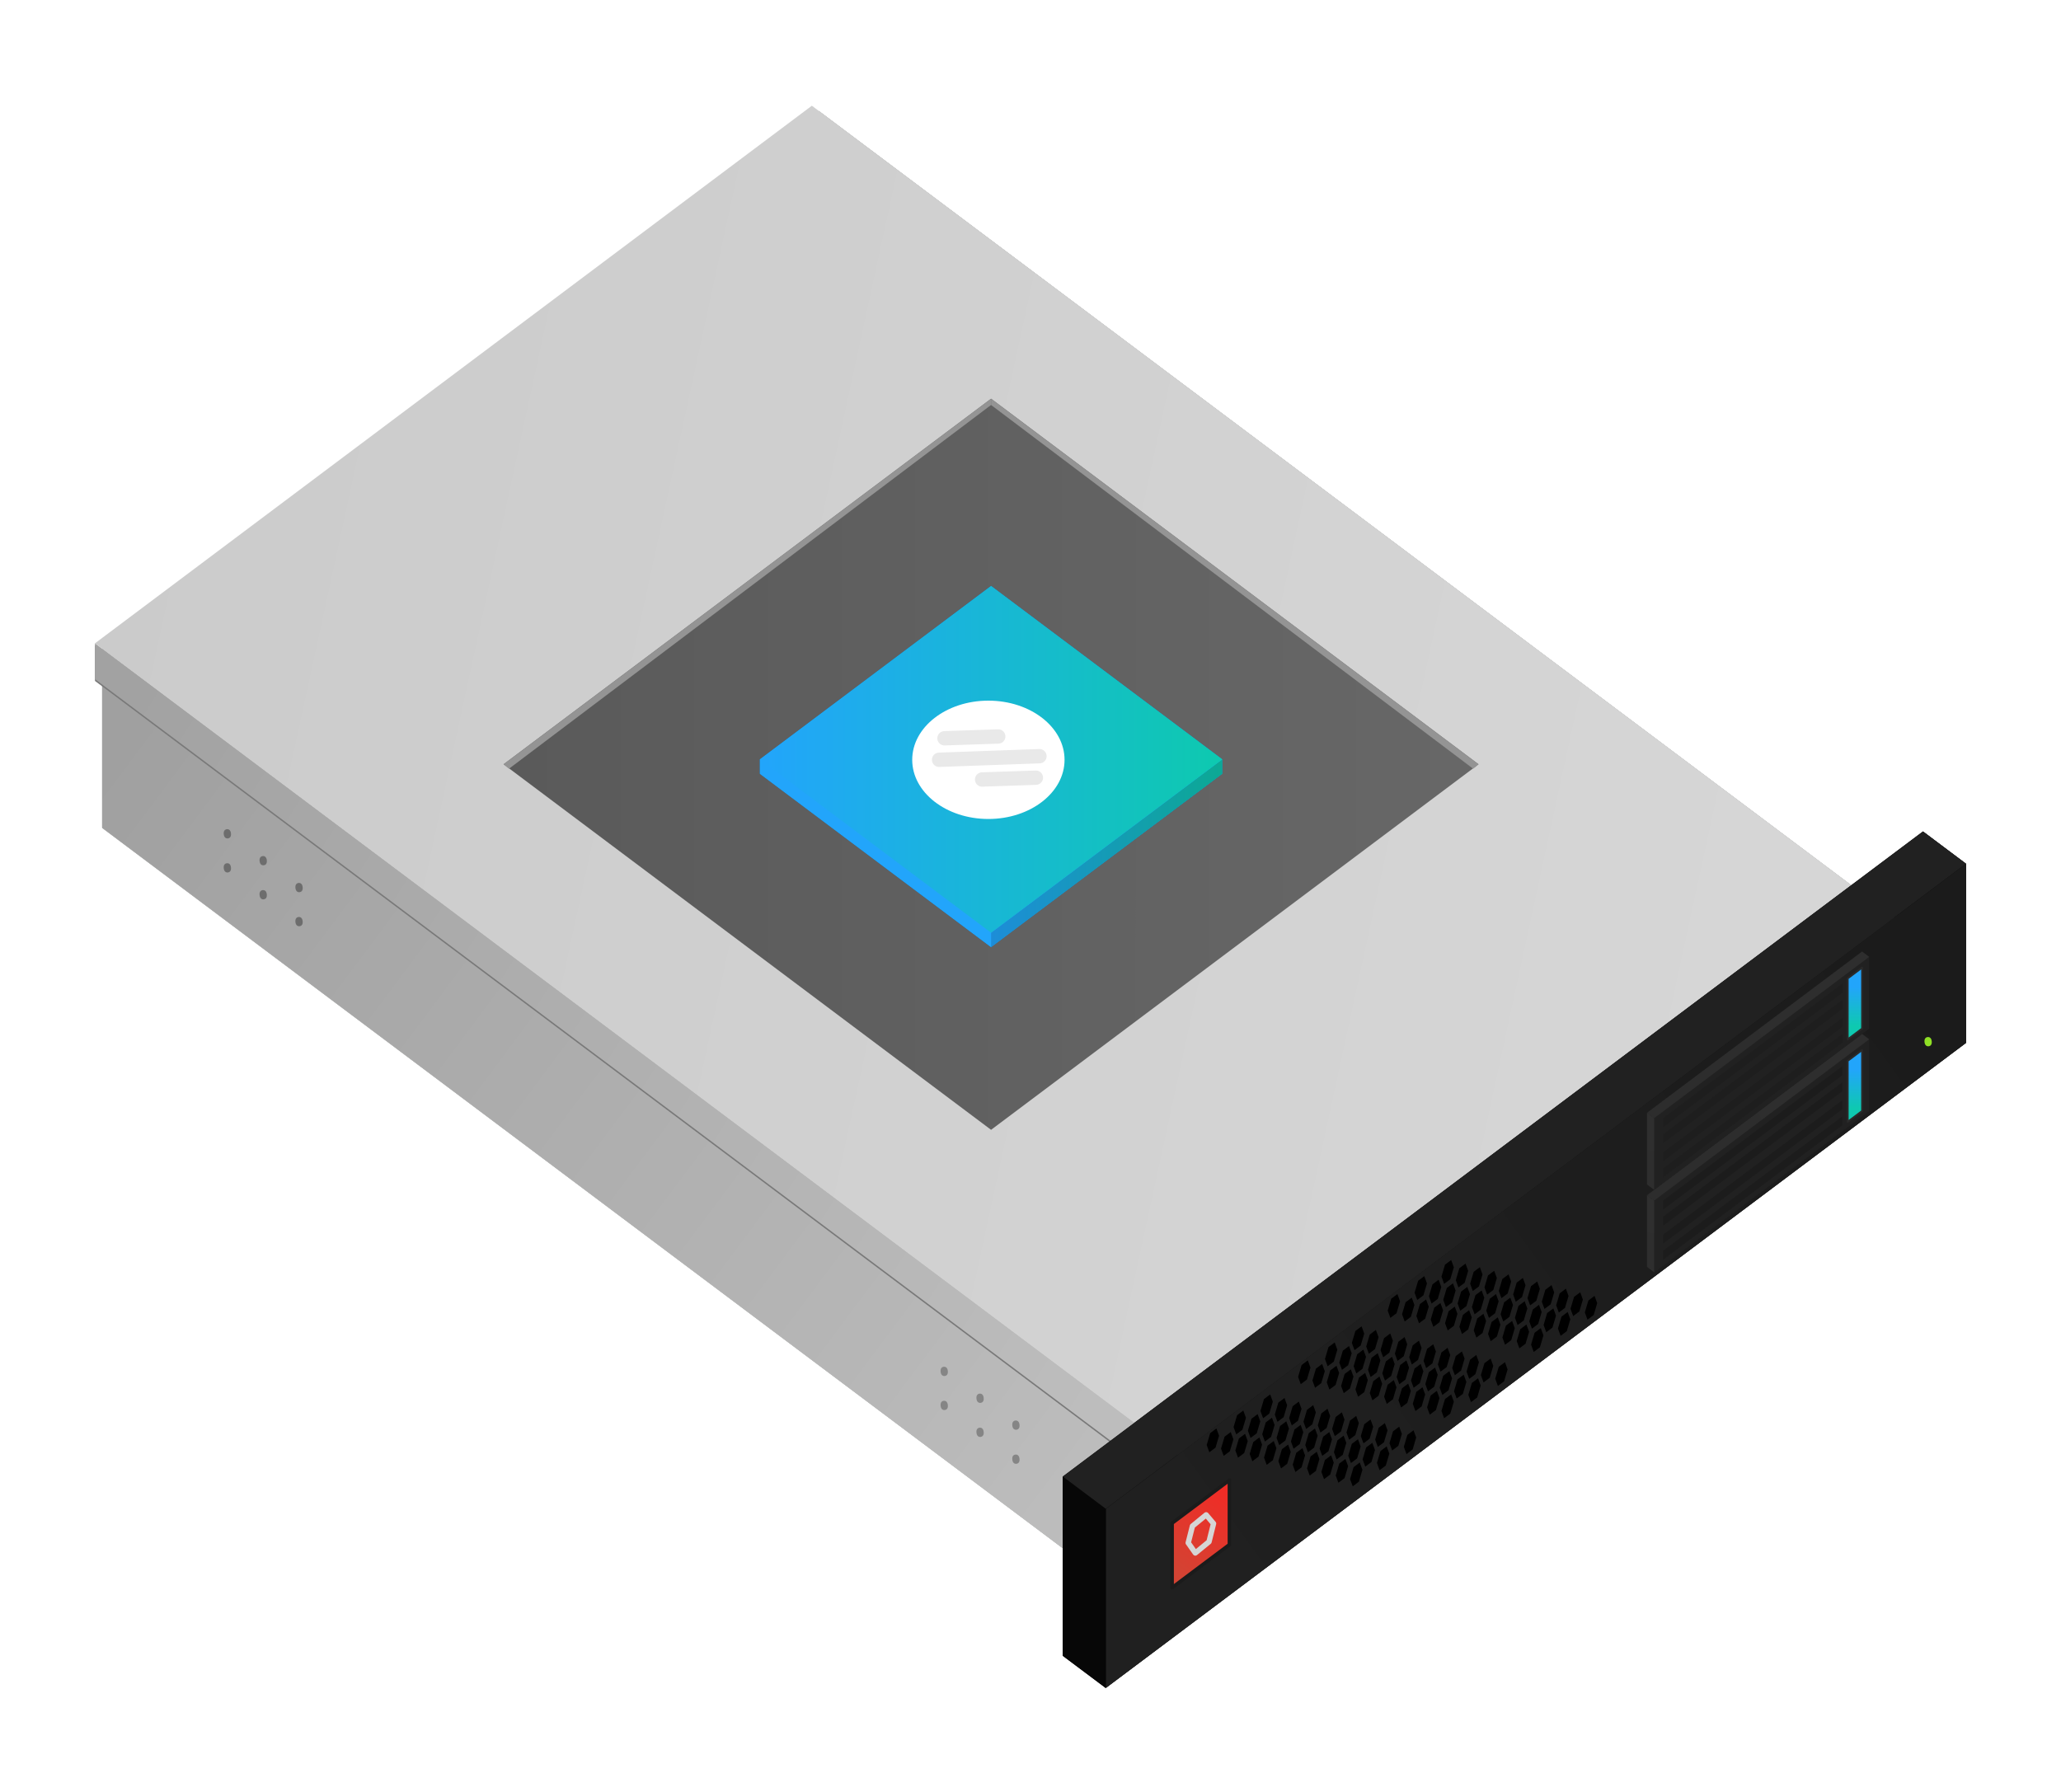 <?xml version="1.0" encoding="UTF-8"?>
<svg width="1150px" height="1000px" viewBox="0 0 1150 1000" xmlns="http://www.w3.org/2000/svg" xmlns:xlink="http://www.w3.org/1999/xlink" version="1.1">
 <filter id="blurEdge">
  <feGaussianBlur in="SourceGraphic" stdDeviation="10" />
 </filter>
 <!-- Generated by Pixelmator Pro 1.3.4 -->
 <path id="path" d="M617 942 L593 924 593 864 57 462 57 362.002 457 62.002 1033.002 494.004 1073 464.004 1097 482.004 1097 582 1057 612 657 912 617 942 Z" fill="#000000" fill-opacity="0.499" stroke="none" filter="url(#blurEdge)"/>
 <g id="server-copy">
  <path id="path-1" d="M457 62.003 L1057 512.003 1057 612 657 912 57 462.001 57 362.003 Z" fill="#d0d1d0" fill-opacity="1" stroke="none"/>
  <defs>
   <linearGradient id="linear-gradient" gradientUnits="userSpaceOnUse" x1="67.453" y1="411.977" x2="627.258" y2="830.102">
    <stop offset="0" stop-color="#a0a0a0" stop-opacity="1"/>
    <stop offset="1" stop-color="#bdbdbd" stop-opacity="1"/>
   </linearGradient>
  </defs>
  <path id="path-2" d="M57 362.002 L657 812.002 657 912.001 57 462.002 Z" fill-opacity="1" fill="url(#linear-gradient)" stroke="none"/>
  <g id="mounting-holes-1">
   <path id="path-3" d="M564.844 795.521 C565.035 797.335 566.018 797.998 567.132 797.881 568.246 797.764 569.069 796.911 568.879 795.098 568.688 793.285 567.705 792.621 566.591 792.738 565.477 792.855 564.654 793.709 564.844 795.521 Z" fill="#858585" fill-opacity="1" stroke="none"/>
   <path id="path-4" d="M564.844 814.521 C565.035 816.335 566.018 816.998 567.132 816.881 568.246 816.764 569.069 815.911 568.879 814.098 568.688 812.285 567.705 811.621 566.591 811.738 565.477 811.855 564.654 812.709 564.844 814.521 Z" fill="#858585" fill-opacity="1" stroke="none"/>
   <path id="path-5" d="M544.844 780.521 C545.035 782.335 546.018 782.998 547.132 782.881 548.246 782.764 549.069 781.911 548.879 780.098 548.688 778.285 547.705 777.621 546.591 777.738 545.477 777.855 544.654 778.709 544.844 780.521 Z" fill="#858585" fill-opacity="1" stroke="none"/>
   <path id="path-6" d="M544.844 799.521 C545.035 801.335 546.018 801.998 547.132 801.881 548.246 801.764 549.069 800.911 548.879 799.098 548.688 797.285 547.705 796.621 546.591 796.738 545.477 796.855 544.654 797.709 544.844 799.521 Z" fill="#858585" fill-opacity="1" stroke="none"/>
   <path id="path-7" d="M524.844 765.521 C525.035 767.335 526.018 767.998 527.132 767.881 528.246 767.764 529.069 766.911 528.879 765.098 528.688 763.285 527.705 762.621 526.591 762.738 525.477 762.855 524.654 763.709 524.844 765.521 Z" fill="#858585" fill-opacity="1" stroke="none"/>
   <path id="path-8" d="M524.844 784.521 C525.035 786.335 526.018 786.998 527.132 786.881 528.246 786.764 529.069 785.911 528.879 784.098 528.688 782.285 527.705 781.621 526.591 781.738 525.477 781.855 524.654 782.709 524.844 784.521 Z" fill="#858585" fill-opacity="1" stroke="none"/>
  </g>
  <g id="mounting-holes-2">
   <path id="path-9" d="M164.844 495.521 C165.035 497.335 166.018 497.998 167.132 497.881 168.246 497.764 169.069 496.911 168.879 495.098 168.688 493.285 167.705 492.621 166.591 492.738 165.477 492.855 164.654 493.709 164.844 495.521 Z" fill="#6d6d6d" fill-opacity="1" stroke="none"/>
   <path id="path-10" d="M164.844 514.521 C165.035 516.335 166.018 516.998 167.132 516.881 168.246 516.764 169.069 515.911 168.879 514.098 168.688 512.285 167.705 511.621 166.591 511.738 165.477 511.855 164.654 512.709 164.844 514.521 Z" fill="#6d6d6d" fill-opacity="1" stroke="none"/>
   <path id="path-11" d="M144.844 480.521 C145.035 482.335 146.018 482.998 147.132 482.881 148.246 482.764 149.069 481.911 148.879 480.098 148.688 478.285 147.705 477.621 146.591 477.738 145.477 477.855 144.654 478.709 144.844 480.521 Z" fill="#6d6d6d" fill-opacity="1" stroke="none"/>
   <path id="path-12" d="M144.844 499.521 C145.035 501.335 146.018 501.998 147.132 501.881 148.246 501.764 149.069 500.911 148.879 499.098 148.688 497.285 147.705 496.621 146.591 496.738 145.477 496.855 144.654 497.709 144.844 499.521 Z" fill="#6d6d6d" fill-opacity="1" stroke="none"/>
   <path id="path-13" d="M124.844 465.521 C125.035 467.335 126.018 467.998 127.132 467.881 128.246 467.764 129.069 466.911 128.879 465.098 128.688 463.285 127.705 462.621 126.591 462.738 125.477 462.855 124.654 463.709 124.844 465.521 Z" fill="#6d6d6d" fill-opacity="1" stroke="none"/>
   <path id="path-14" d="M124.844 484.521 C125.035 486.335 126.018 486.998 127.132 486.881 128.246 486.764 129.069 485.911 128.879 484.098 128.688 482.285 127.705 481.621 126.591 481.738 125.477 481.855 124.654 482.709 124.844 484.521 Z" fill="#6d6d6d" fill-opacity="1" stroke="none"/>
  </g>
  <g id="top-panel">
   <path id="path-15" d="M53 360.002 L657 813.002 657 833.001 53 380.002 Z" fill="#797979" fill-opacity="1" stroke="none"/>
   <defs>
    <linearGradient id="linear-gradient-1" gradientUnits="userSpaceOnUse" x1="63.523" y1="401.981" x2="627.06" y2="761.568">
     <stop offset="0" stop-color="#a2a2a2" stop-opacity="1"/>
     <stop offset="1" stop-color="#bdbdbd" stop-opacity="1"/>
    </linearGradient>
   </defs>
   <path id="path-16" d="M53 359.002 L657 812.002 657 832.001 53 379.002 Z" fill-opacity="1" fill="url(#linear-gradient-1)" stroke="none"/>
   <defs>
    <linearGradient id="linear-gradient-2" gradientUnits="userSpaceOnUse" x1="51.102" y1="325.295" x2="1069.079" y2="546.003">
     <stop offset="0" stop-color="#cbcbcb" stop-opacity="1"/>
     <stop offset="1" stop-color="#d7d7d7" stop-opacity="1"/>
    </linearGradient>
   </defs>
   <path id="path-17" d="M453 59.001 L1057 512.001 657 812 53 359.001 Z" fill-opacity="1" fill="url(#linear-gradient-2)" stroke="none"/>
  </g>
  <g id="front-panel">
   <path id="path-18" d="M1073 464.003 L1097 482.003 1097 582 617 942 593 924.001 593 824.003 Z" fill="#000000" fill-opacity="1" stroke="none"/>
   <defs>
    <linearGradient id="linear-gradient-3" gradientUnits="userSpaceOnUse" x1="634.57" y1="870.273" x2="1086.363" y2="543.289">
     <stop offset="0" stop-color="#202020" stop-opacity="1"/>
     <stop offset="1" stop-color="#1b1b1b" stop-opacity="1"/>
    </linearGradient>
   </defs>
   <path id="path-19" d="M1097 482.002 L1097 582.002 617 942.001 617 842.002 Z" fill-opacity="1" fill="url(#linear-gradient-3)" stroke="none"/>
   <g id="drive-bay-2">
    <defs>
     <linearGradient id="linear-gradient-4" gradientUnits="userSpaceOnUse" x1="927.393" y1="689.73" x2="1040.341" y2="597.323">
      <stop offset="0" stop-color="#212121" stop-opacity="1"/>
      <stop offset="1" stop-color="#212121" stop-opacity="1"/>
     </linearGradient>
    </defs>
    <path id="path-20" d="M1043 580.003 L1043 620.003 923 710.001 923 670.003 Z" fill-opacity="1" fill="url(#linear-gradient-4)" stroke="none"/>
    <g id="ventilation">
     <path id="path-21" d="M1028 595.005 L1028 600.005 928 675.001 928 670.005 Z" fill="#1c1c1c" fill-opacity="1" stroke="none"/>
     <path id="path-22" d="M1028 604 L1028 609 928 683.997 928 679 Z" fill="#1c1c1c" fill-opacity="1" stroke="none"/>
     <path id="path-23" d="M1028 614 L1028 619 928 693.997 928 689 Z" fill="#1c1c1c" fill-opacity="1" stroke="none"/>
     <path id="path-24" d="M1028 623.005 L1028 628.005 928 703.001 928 698.005 Z" fill="#1c1c1c" fill-opacity="1" stroke="none"/>
    </g>
    <defs>
     <linearGradient id="linear-gradient-5" gradientUnits="userSpaceOnUse" x1="1035.588" y1="596.802" x2="1035.603" y2="618.64">
      <stop offset="0" stop-color="#22a5fb" stop-opacity="1"/>
      <stop offset="1" stop-color="#0ec9b0" stop-opacity="1"/>
     </linearGradient>
    </defs>
    <path id="path-25" d="M1039 586.004 L1039 620.004 1031 626.001 1031 592.004 Z" fill-opacity="1" fill="url(#linear-gradient-5)" stroke="#2a2a2a" stroke-width="1" stroke-opacity="1" stroke-linejoin="round" stroke-linecap="round"/>
    <defs>
     <linearGradient id="linear-gradient-6" gradientUnits="userSpaceOnUse" x1="923.539" y1="655.502" x2="1040.252" y2="589.394">
      <stop offset="0" stop-color="#2d2d2d" stop-opacity="1"/>
      <stop offset="1" stop-color="#2e2e2e" stop-opacity="1"/>
     </linearGradient>
    </defs>
    <path id="path-26" d="M1043 580.004 L1039 577.004 919 667.001 923 670.003 Z" fill-opacity="1" fill="url(#linear-gradient-6)" stroke="none"/>
    <defs>
     <linearGradient id="linear-gradient-7" gradientUnits="userSpaceOnUse" x1="919.146" y1="703.296" x2="922.911" y2="672.732">
      <stop offset="0" stop-color="#2e2e2e" stop-opacity="1"/>
      <stop offset="1" stop-color="#2f2f2f" stop-opacity="1"/>
     </linearGradient>
    </defs>
    <path id="path-27" d="M919 667.004 L919 707.004 923 710.001 923 670.004 Z" fill-opacity="1" fill="url(#linear-gradient-7)" stroke="none"/>
   </g>
   <g id="drive-bay-1">
    <defs>
     <linearGradient id="linear-gradient-8" gradientUnits="userSpaceOnUse" x1="927.393" y1="643.73" x2="1040.341" y2="551.323">
      <stop offset="0" stop-color="#212121" stop-opacity="1"/>
      <stop offset="1" stop-color="#212121" stop-opacity="1"/>
     </linearGradient>
    </defs>
    <path id="path-28" d="M1043 534.003 L1043 574.003 923 664.001 923 624.003 Z" fill-opacity="1" fill="url(#linear-gradient-8)" stroke="none"/>
    <g id="ventilation-1">
     <path id="path-29" d="M1028 549.005 L1028 554.005 928 629.001 928 624.005 Z" fill="#1e1e1e" fill-opacity="1" stroke="none"/>
     <path id="path-30" d="M1028 558 L1028 563 928 637.997 928 633 Z" fill="#1e1e1e" fill-opacity="1" stroke="none"/>
     <path id="path-31" d="M1028 568 L1028 573 928 647.997 928 643 Z" fill="#1e1e1e" fill-opacity="1" stroke="none"/>
     <path id="path-32" d="M1028 577.005 L1028 582.005 928 657.001 928 652.005 Z" fill="#1e1e1e" fill-opacity="1" stroke="none"/>
    </g>
    <defs>
     <linearGradient id="linear-gradient-9" gradientUnits="userSpaceOnUse" x1="1035.588" y1="550.802" x2="1035.603" y2="572.64">
      <stop offset="0" stop-color="#22a5fb" stop-opacity="1"/>
      <stop offset="1" stop-color="#0ec9b0" stop-opacity="1"/>
     </linearGradient>
    </defs>
    <path id="path-33" d="M1039 540.004 L1039 574.004 1031 580.001 1031 546.004 Z" fill-opacity="1" fill="url(#linear-gradient-9)" stroke="#2a2a2a" stroke-width="1" stroke-opacity="1" stroke-linejoin="round" stroke-linecap="round"/>
    <defs>
     <linearGradient id="linear-gradient-10" gradientUnits="userSpaceOnUse" x1="923.539" y1="609.502" x2="1040.252" y2="543.394">
      <stop offset="0" stop-color="#2d2d2d" stop-opacity="1"/>
      <stop offset="1" stop-color="#2e2e2e" stop-opacity="1"/>
     </linearGradient>
    </defs>
    <path id="path-34" d="M1043 534.004 L1039 531.004 919 621.001 923 624.003 Z" fill-opacity="1" fill="url(#linear-gradient-10)" stroke="none"/>
    <defs>
     <linearGradient id="linear-gradient-11" gradientUnits="userSpaceOnUse" x1="919.146" y1="657.296" x2="922.911" y2="626.732">
      <stop offset="0" stop-color="#2e2e2e" stop-opacity="1"/>
      <stop offset="1" stop-color="#2f2f2f" stop-opacity="1"/>
     </linearGradient>
    </defs>
    <path id="path-35" d="M919 621.004 L919 661.004 923 664.001 923 624.004 Z" fill-opacity="1" fill="url(#linear-gradient-11)" stroke="none"/>
   </g>
   <path id="path-36" d="M593 824.004 L593 924.004 617 942.001 617 842.004 Z" fill="#070707" fill-opacity="1" stroke="none"/>
   <defs>
    <linearGradient id="linear-gradient-12" gradientUnits="userSpaceOnUse" x1="815.926" y1="646.95" x2="846.51" y2="666.335">
     <stop offset="0" stop-color="#212121" stop-opacity="1"/>
     <stop offset="1" stop-color="#212121" stop-opacity="1"/>
    </linearGradient>
   </defs>
   <path id="path-37" d="M1033 494.004 L1057 512.004 657 812.001 633 794.001 Z" fill-opacity="1" fill="url(#linear-gradient-12)" stroke="none"/>
   <defs>
    <linearGradient id="linear-gradient-13" gradientUnits="userSpaceOnUse" x1="810.441" y1="645.807" x2="846.795" y2="668.849">
     <stop offset="0" stop-color="#212121" stop-opacity="1"/>
     <stop offset="1" stop-color="#212121" stop-opacity="1"/>
    </linearGradient>
   </defs>
   <path id="path-38" d="M1073 464.002 L1097 482.002 617 842 593 824.002 Z" fill-opacity="1" fill="url(#linear-gradient-13)" stroke="none"/>
   <g id="ventilation-2">
    <path id="path-39" d="M768.731 755.165 L770.213 759.219 768.245 765.865 764.793 768.458 763.311 764.404 765.28 757.758 Z" fill="#000000" fill-opacity="1" stroke="none"/>
    <path id="path-40" d="M752.731 751.165 L754.213 755.219 752.245 761.865 748.793 764.458 747.311 760.404 749.28 753.758 Z" fill="#000000" fill-opacity="1" stroke="none"/>
    <path id="path-41" d="M744.731 749.165 L746.213 753.219 744.245 759.865 740.793 762.458 739.311 758.404 741.28 751.758 Z" fill="#000000" fill-opacity="1" stroke="none"/>
    <path id="path-42" d="M760.731 753.165 L762.213 757.219 760.245 763.865 756.793 766.458 755.311 762.404 757.28 755.758 Z" fill="#000000" fill-opacity="1" stroke="none"/>
    <path id="path-43" d="M792.731 761.165 L794.213 765.219 792.245 771.865 788.793 774.458 787.311 770.404 789.28 763.758 Z" fill="#000000" fill-opacity="1" stroke="none"/>
    <path id="path-44" d="M776.731 757.165 L778.213 761.219 776.245 767.865 772.793 770.458 771.311 766.404 773.28 759.758 Z" fill="#000000" fill-opacity="1" stroke="none"/>
    <path id="path-45" d="M784.731 759.165 L786.213 763.219 784.245 769.865 780.793 772.458 779.311 768.404 781.28 761.758 Z" fill="#000000" fill-opacity="1" stroke="none"/>
    <path id="path-46" d="M816.731 767.165 L818.213 771.219 816.245 777.865 812.793 780.458 811.311 776.404 813.28 769.758 Z" fill="#000000" fill-opacity="1" stroke="none"/>
    <path id="path-47" d="M800.731 763.165 L802.213 767.219 800.245 773.865 796.793 776.458 795.311 772.404 797.28 765.758 Z" fill="#000000" fill-opacity="1" stroke="none"/>
    <path id="path-48" d="M808.731 765.165 L810.213 769.219 808.245 775.865 804.793 778.458 803.311 774.404 805.28 767.758 Z" fill="#000000" fill-opacity="1" stroke="none"/>
    <path id="path-49" d="M824.731 769.165 L826.213 773.219 824.245 779.865 820.793 782.458 819.311 778.404 821.28 771.758 Z" fill="#000000" fill-opacity="1" stroke="none"/>
    <path id="path-50" d="M809.731 778.165 L811.213 782.219 809.245 788.865 805.793 791.458 804.311 787.404 806.28 780.758 Z" fill="#000000" fill-opacity="1" stroke="none"/>
    <path id="path-51" d="M793.731 774.165 L795.213 778.219 793.245 784.865 789.793 787.458 788.311 783.404 790.28 776.758 Z" fill="#000000" fill-opacity="1" stroke="none"/>
    <path id="path-52" d="M801.731 776.165 L803.213 780.219 801.245 786.865 797.793 789.458 796.311 785.404 798.28 778.758 Z" fill="#000000" fill-opacity="1" stroke="none"/>
    <path id="path-53" d="M823.731 756.165 L825.213 760.219 823.245 766.865 819.793 769.458 818.311 765.404 820.28 758.758 Z" fill="#000000" fill-opacity="1" stroke="none"/>
    <path id="path-54" d="M807.731 752.165 L809.213 756.219 807.245 762.865 803.793 765.458 802.311 761.404 804.28 754.758 Z" fill="#000000" fill-opacity="1" stroke="none"/>
    <path id="path-55" d="M815.731 754.165 L817.213 758.219 815.245 764.865 811.793 767.458 810.311 763.404 812.28 756.758 Z" fill="#000000" fill-opacity="1" stroke="none"/>
    <path id="path-56" d="M831.731 758.165 L833.213 762.219 831.245 768.865 827.793 771.458 826.311 767.404 828.28 760.758 Z" fill="#000000" fill-opacity="1" stroke="none"/>
    <path id="path-57" d="M839.731 760.165 L841.213 764.219 839.245 770.865 835.793 773.458 834.311 769.404 836.28 762.758 Z" fill="#000000" fill-opacity="1" stroke="none"/>
    <path id="path-58" d="M775.731 744.165 L777.213 748.219 775.245 754.865 771.793 757.458 770.311 753.404 772.28 746.758 Z" fill="#000000" fill-opacity="1" stroke="none"/>
    <path id="path-59" d="M759.731 740.165 L761.213 744.219 759.245 750.865 755.793 753.458 754.311 749.404 756.28 742.758 Z" fill="#000000" fill-opacity="1" stroke="none"/>
    <path id="path-60" d="M767.731 742.165 L769.213 746.219 767.245 752.865 763.793 755.458 762.311 751.404 764.28 744.758 Z" fill="#000000" fill-opacity="1" stroke="none"/>
    <path id="path-61" d="M799.731 750.165 L801.213 754.219 799.245 760.865 795.793 763.458 794.311 759.404 796.28 752.758 Z" fill="#000000" fill-opacity="1" stroke="none"/>
    <path id="path-62" d="M783.731 746.165 L785.213 750.219 783.245 756.865 779.793 759.458 778.311 755.404 780.28 748.758 Z" fill="#000000" fill-opacity="1" stroke="none"/>
    <path id="path-63" d="M791.731 748.165 L793.213 752.219 791.245 758.865 787.793 761.458 786.311 757.404 788.28 750.758 Z" fill="#000000" fill-opacity="1" stroke="none"/>
    <path id="path-64" d="M761.731 766.165 L763.213 770.219 761.245 776.865 757.793 779.458 756.311 775.404 758.28 768.758 Z" fill="#000000" fill-opacity="1" stroke="none"/>
    <path id="path-65" d="M745.731 762.165 L747.213 766.219 745.245 772.865 741.793 775.458 740.311 771.404 742.28 764.758 Z" fill="#000000" fill-opacity="1" stroke="none"/>
    <path id="path-66" d="M753.731 764.165 L755.213 768.219 753.245 774.865 749.793 777.458 748.311 773.404 750.28 766.758 Z" fill="#000000" fill-opacity="1" stroke="none"/>
    <path id="path-67" d="M729.731 759.165 L731.213 763.219 729.245 769.865 725.793 772.458 724.311 768.404 726.28 761.758 Z" fill="#000000" fill-opacity="1" stroke="none"/>
    <path id="path-68" d="M737.731 761.165 L739.213 765.219 737.245 771.865 733.793 774.458 732.311 770.404 734.28 763.758 Z" fill="#000000" fill-opacity="1" stroke="none"/>
    <path id="path-69" d="M785.731 772.165 L787.213 776.219 785.245 782.865 781.793 785.458 780.311 781.404 782.28 774.758 Z" fill="#000000" fill-opacity="1" stroke="none"/>
    <path id="path-70" d="M769.731 768.165 L771.213 772.219 769.245 778.865 765.793 781.458 764.311 777.404 766.28 770.758 Z" fill="#000000" fill-opacity="1" stroke="none"/>
    <path id="path-71" d="M777.731 770.165 L779.213 774.219 777.245 780.865 773.793 783.458 772.311 779.404 774.28 772.758 Z" fill="#000000" fill-opacity="1" stroke="none"/>
   </g>
   <g id="ventilation-1">
    <path id="path-72" d="M717.731 793.165 L719.213 797.219 717.245 803.865 713.793 806.458 712.311 802.404 714.28 795.758 Z" fill="#000000" fill-opacity="1" stroke="none"/>
    <path id="path-73" d="M701.731 789.165 L703.213 793.219 701.245 799.865 697.793 802.458 696.311 798.404 698.28 791.758 Z" fill="#000000" fill-opacity="1" stroke="none"/>
    <path id="path-74" d="M693.731 787.165 L695.213 791.219 693.245 797.865 689.793 800.458 688.311 796.404 690.28 789.758 Z" fill="#000000" fill-opacity="1" stroke="none"/>
    <path id="path-75" d="M709.731 791.165 L711.213 795.219 709.245 801.865 705.793 804.458 704.311 800.404 706.28 793.758 Z" fill="#000000" fill-opacity="1" stroke="none"/>
    <path id="path-76" d="M741.731 799.165 L743.213 803.219 741.245 809.865 737.793 812.458 736.311 808.404 738.28 801.758 Z" fill="#000000" fill-opacity="1" stroke="none"/>
    <path id="path-77" d="M725.731 795.165 L727.213 799.219 725.245 805.865 721.793 808.458 720.311 804.404 722.28 797.758 Z" fill="#000000" fill-opacity="1" stroke="none"/>
    <path id="path-78" d="M733.731 797.165 L735.213 801.219 733.245 807.865 729.793 810.458 728.311 806.404 730.28 799.758 Z" fill="#000000" fill-opacity="1" stroke="none"/>
    <path id="path-79" d="M765.731 805.165 L767.213 809.219 765.245 815.865 761.793 818.458 760.311 814.404 762.28 807.758 Z" fill="#000000" fill-opacity="1" stroke="none"/>
    <path id="path-80" d="M749.731 801.165 L751.213 805.219 749.245 811.865 745.793 814.458 744.311 810.404 746.28 803.758 Z" fill="#000000" fill-opacity="1" stroke="none"/>
    <path id="path-81" d="M757.731 803.165 L759.213 807.219 757.245 813.865 753.793 816.458 752.311 812.404 754.28 805.758 Z" fill="#000000" fill-opacity="1" stroke="none"/>
    <path id="path-82" d="M773.731 807.165 L775.213 811.219 773.245 817.865 769.793 820.458 768.311 816.404 770.28 809.758 Z" fill="#000000" fill-opacity="1" stroke="none"/>
    <path id="path-83" d="M758.731 816.165 L760.213 820.219 758.245 826.865 754.793 829.458 753.311 825.404 755.28 818.758 Z" fill="#000000" fill-opacity="1" stroke="none"/>
    <path id="path-84" d="M742.731 812.165 L744.213 816.219 742.245 822.865 738.793 825.458 737.311 821.404 739.28 814.758 Z" fill="#000000" fill-opacity="1" stroke="none"/>
    <path id="path-85" d="M750.731 814.165 L752.213 818.219 750.245 824.865 746.793 827.458 745.311 823.404 747.28 816.758 Z" fill="#000000" fill-opacity="1" stroke="none"/>
    <path id="path-86" d="M772.731 794.165 L774.213 798.219 772.245 804.865 768.793 807.458 767.311 803.404 769.28 796.758 Z" fill="#000000" fill-opacity="1" stroke="none"/>
    <path id="path-87" d="M756.731 790.165 L758.213 794.219 756.245 800.865 752.793 803.458 751.311 799.404 753.28 792.758 Z" fill="#000000" fill-opacity="1" stroke="none"/>
    <path id="path-88" d="M764.731 792.165 L766.213 796.219 764.245 802.865 760.793 805.458 759.311 801.404 761.28 794.758 Z" fill="#000000" fill-opacity="1" stroke="none"/>
    <path id="path-89" d="M780.731 796.165 L782.213 800.219 780.245 806.865 776.793 809.458 775.311 805.404 777.28 798.758 Z" fill="#000000" fill-opacity="1" stroke="none"/>
    <path id="path-90" d="M788.731 798.165 L790.213 802.219 788.245 808.865 784.793 811.458 783.311 807.404 785.28 800.758 Z" fill="#000000" fill-opacity="1" stroke="none"/>
    <path id="path-91" d="M724.731 782.165 L726.213 786.219 724.245 792.865 720.793 795.458 719.311 791.404 721.28 784.758 Z" fill="#000000" fill-opacity="1" stroke="none"/>
    <path id="path-92" d="M708.731 778.165 L710.213 782.219 708.245 788.865 704.793 791.458 703.311 787.404 705.28 780.758 Z" fill="#000000" fill-opacity="1" stroke="none"/>
    <path id="path-93" d="M716.731 780.165 L718.213 784.219 716.245 790.865 712.793 793.458 711.311 789.404 713.28 782.758 Z" fill="#000000" fill-opacity="1" stroke="none"/>
    <path id="path-94" d="M748.731 788.165 L750.213 792.219 748.245 798.865 744.793 801.458 743.311 797.404 745.28 790.758 Z" fill="#000000" fill-opacity="1" stroke="none"/>
    <path id="path-95" d="M732.731 784.165 L734.213 788.219 732.245 794.865 728.793 797.458 727.311 793.404 729.28 786.758 Z" fill="#000000" fill-opacity="1" stroke="none"/>
    <path id="path-96" d="M740.731 786.165 L742.213 790.219 740.245 796.865 736.793 799.458 735.311 795.404 737.28 788.758 Z" fill="#000000" fill-opacity="1" stroke="none"/>
    <path id="path-97" d="M710.731 804.165 L712.213 808.219 710.245 814.865 706.793 817.458 705.311 813.404 707.28 806.758 Z" fill="#000000" fill-opacity="1" stroke="none"/>
    <path id="path-98" d="M694.731 800.165 L696.213 804.219 694.245 810.865 690.793 813.458 689.311 809.404 691.28 802.758 Z" fill="#000000" fill-opacity="1" stroke="none"/>
    <path id="path-99" d="M702.731 802.165 L704.213 806.219 702.245 812.865 698.793 815.458 697.311 811.404 699.28 804.758 Z" fill="#000000" fill-opacity="1" stroke="none"/>
    <path id="path-100" d="M678.731 797.165 L680.213 801.219 678.245 807.865 674.793 810.458 673.311 806.404 675.28 799.758 Z" fill="#000000" fill-opacity="1" stroke="none"/>
    <path id="path-101" d="M686.731 799.165 L688.213 803.219 686.245 809.865 682.793 812.458 681.311 808.404 683.28 801.758 Z" fill="#000000" fill-opacity="1" stroke="none"/>
    <path id="path-102" d="M734.731 810.165 L736.213 814.219 734.245 820.865 730.793 823.458 729.311 819.404 731.28 812.758 Z" fill="#000000" fill-opacity="1" stroke="none"/>
    <path id="path-103" d="M718.731 806.165 L720.213 810.219 718.245 816.865 714.793 819.458 713.311 815.404 715.28 808.758 Z" fill="#000000" fill-opacity="1" stroke="none"/>
    <path id="path-104" d="M726.731 808.165 L728.213 812.219 726.245 818.865 722.793 821.458 721.311 817.404 723.28 810.758 Z" fill="#000000" fill-opacity="1" stroke="none"/>
   </g>
   <g id="ventilation-1-copy">
    <path id="path-105" d="M818.731 718.165 L820.213 722.219 818.245 728.865 814.793 731.458 813.311 727.404 815.28 720.758 Z" fill="#000000" fill-opacity="1" stroke="none"/>
    <path id="path-106" d="M802.731 714.165 L804.213 718.219 802.245 724.865 798.793 727.458 797.311 723.404 799.28 716.758 Z" fill="#000000" fill-opacity="1" stroke="none"/>
    <path id="path-107" d="M794.731 712.165 L796.213 716.219 794.245 722.865 790.793 725.458 789.311 721.404 791.28 714.758 Z" fill="#000000" fill-opacity="1" stroke="none"/>
    <path id="path-108" d="M810.731 716.165 L812.213 720.219 810.245 726.865 806.793 729.458 805.311 725.404 807.28 718.758 Z" fill="#000000" fill-opacity="1" stroke="none"/>
    <path id="path-109" d="M842.731 724.165 L844.213 728.219 842.245 734.865 838.793 737.458 837.311 733.404 839.28 726.758 Z" fill="#000000" fill-opacity="1" stroke="none"/>
    <path id="path-110" d="M826.731 720.165 L828.213 724.219 826.245 730.865 822.793 733.458 821.311 729.404 823.28 722.758 Z" fill="#000000" fill-opacity="1" stroke="none"/>
    <path id="path-111" d="M834.731 722.165 L836.213 726.219 834.245 732.865 830.793 735.458 829.311 731.404 831.28 724.758 Z" fill="#000000" fill-opacity="1" stroke="none"/>
    <path id="path-112" d="M866.731 730.165 L868.213 734.219 866.245 740.865 862.793 743.458 861.311 739.404 863.28 732.758 Z" fill="#000000" fill-opacity="1" stroke="none"/>
    <path id="path-113" d="M850.731 726.165 L852.213 730.219 850.245 736.865 846.793 739.458 845.311 735.404 847.28 728.758 Z" fill="#000000" fill-opacity="1" stroke="none"/>
    <path id="path-114" d="M858.731 728.165 L860.213 732.219 858.245 738.865 854.793 741.458 853.311 737.404 855.28 730.758 Z" fill="#000000" fill-opacity="1" stroke="none"/>
    <path id="path-115" d="M874.731 732.165 L876.213 736.219 874.245 742.865 870.793 745.458 869.311 741.404 871.28 734.758 Z" fill="#000000" fill-opacity="1" stroke="none"/>
    <path id="path-116" d="M859.731 741.165 L861.213 745.219 859.245 751.865 855.793 754.458 854.311 750.404 856.28 743.758 Z" fill="#000000" fill-opacity="1" stroke="none"/>
    <path id="path-117" d="M843.731 737.165 L845.213 741.219 843.245 747.865 839.793 750.458 838.311 746.404 840.28 739.758 Z" fill="#000000" fill-opacity="1" stroke="none"/>
    <path id="path-118" d="M851.731 739.165 L853.213 743.219 851.245 749.865 847.793 752.458 846.311 748.404 848.28 741.758 Z" fill="#000000" fill-opacity="1" stroke="none"/>
    <path id="path-119" d="M873.731 719.165 L875.213 723.219 873.245 729.865 869.793 732.458 868.311 728.404 870.28 721.758 Z" fill="#000000" fill-opacity="1" stroke="none"/>
    <path id="path-120" d="M857.731 715.165 L859.213 719.219 857.245 725.865 853.793 728.458 852.311 724.404 854.28 717.758 Z" fill="#000000" fill-opacity="1" stroke="none"/>
    <path id="path-121" d="M865.731 717.165 L867.213 721.219 865.245 727.865 861.793 730.458 860.311 726.404 862.28 719.758 Z" fill="#000000" fill-opacity="1" stroke="none"/>
    <path id="path-122" d="M881.731 721.165 L883.213 725.219 881.245 731.865 877.793 734.458 876.311 730.404 878.28 723.758 Z" fill="#000000" fill-opacity="1" stroke="none"/>
    <path id="path-123" d="M889.731 723.165 L891.213 727.219 889.245 733.865 885.793 736.458 884.311 732.404 886.28 725.758 Z" fill="#000000" fill-opacity="1" stroke="none"/>
    <path id="path-124" d="M825.731 707.165 L827.213 711.219 825.245 717.865 821.793 720.458 820.311 716.404 822.28 709.758 Z" fill="#000000" fill-opacity="1" stroke="none"/>
    <path id="path-125" d="M809.731 703.165 L811.213 707.219 809.245 713.865 805.793 716.458 804.311 712.404 806.28 705.758 Z" fill="#000000" fill-opacity="1" stroke="none"/>
    <path id="path-126" d="M817.731 705.165 L819.213 709.219 817.245 715.865 813.793 718.458 812.311 714.404 814.28 707.758 Z" fill="#000000" fill-opacity="1" stroke="none"/>
    <path id="path-127" d="M849.731 713.165 L851.213 717.219 849.245 723.865 845.793 726.458 844.311 722.404 846.28 715.758 Z" fill="#000000" fill-opacity="1" stroke="none"/>
    <path id="path-128" d="M833.731 709.165 L835.213 713.219 833.245 719.865 829.793 722.458 828.311 718.404 830.28 711.758 Z" fill="#000000" fill-opacity="1" stroke="none"/>
    <path id="path-129" d="M841.731 711.165 L843.213 715.219 841.245 721.865 837.793 724.458 836.311 720.404 838.28 713.758 Z" fill="#000000" fill-opacity="1" stroke="none"/>
    <path id="path-130" d="M811.731 729.165 L813.213 733.219 811.245 739.865 807.793 742.458 806.311 738.404 808.28 731.758 Z" fill="#000000" fill-opacity="1" stroke="none"/>
    <path id="path-131" d="M795.731 725.165 L797.213 729.219 795.245 735.865 791.793 738.458 790.311 734.404 792.28 727.758 Z" fill="#000000" fill-opacity="1" stroke="none"/>
    <path id="path-132" d="M803.731 727.165 L805.213 731.219 803.245 737.865 799.793 740.458 798.311 736.404 800.28 729.758 Z" fill="#000000" fill-opacity="1" stroke="none"/>
    <path id="path-133" d="M779.731 722.165 L781.213 726.219 779.245 732.865 775.793 735.458 774.311 731.404 776.28 724.758 Z" fill="#000000" fill-opacity="1" stroke="none"/>
    <path id="path-134" d="M787.731 724.165 L789.213 728.219 787.245 734.865 783.793 737.458 782.311 733.404 784.28 726.758 Z" fill="#000000" fill-opacity="1" stroke="none"/>
    <path id="path-135" d="M835.731 735.165 L837.213 739.219 835.245 745.865 831.793 748.458 830.311 744.404 832.28 737.758 Z" fill="#000000" fill-opacity="1" stroke="none"/>
    <path id="path-136" d="M819.731 731.165 L821.213 735.219 819.245 741.865 815.793 744.458 814.311 740.404 816.28 733.758 Z" fill="#000000" fill-opacity="1" stroke="none"/>
    <path id="path-137" d="M827.731 733.165 L829.213 737.219 827.245 743.865 823.793 746.458 822.311 742.404 824.28 735.758 Z" fill="#000000" fill-opacity="1" stroke="none"/>
   </g>
   <g id="logo">
    <defs>
     <linearGradient id="linear-gradient-14" gradientUnits="userSpaceOnUse" x1="655.171" y1="876.646" x2="685.291" y2="833.997">
      <stop offset="0" stop-color="#d34333" stop-opacity="1"/>
      <stop offset="1" stop-color="#f02c26" stop-opacity="1"/>
     </linearGradient>
    </defs>
    <path id="path-138" d="M686 826.004 L686 862.004 654 886.001 654 850.004 Z" fill-opacity="1" fill="url(#linear-gradient-14)" stroke="#1b1b1b" stroke-width="2" stroke-opacity="1" stroke-linejoin="round" stroke-linecap="round"/>
    <path id="path-139" d="M673.012 845.367 L677.129 850.246 674.608 860.389 666.969 866.652 663 861 665.373 851.631 Z" fill="none" stroke="#d5d5d5" stroke-width="3" stroke-opacity="1" stroke-linejoin="round" stroke-linecap="round"/>
   </g>
   <path id="path-140" d="M1077.879 581.098 C1077.688 579.285 1076.705 578.621 1075.591 578.738 1074.477 578.855 1073.654 579.709 1073.845 581.522 1074.035 583.335 1075.018 583.998 1076.132 583.881 1077.246 583.764 1078.069 582.911 1077.879 581.098 Z" fill="#8fe025" fill-opacity="1" stroke="none"/>
  </g>
  <g id="server-interior">
   <g id="server-hole">
    <defs>
     <linearGradient id="linear-gradient-15" gradientUnits="userSpaceOnUse" x1="284.9" y1="429.93" x2="818.302" y2="430.06">
      <stop offset="0" stop-color="#5a5a5a" stop-opacity="1"/>
      <stop offset="1" stop-color="#676767" stop-opacity="1"/>
     </linearGradient>
    </defs>
    <path id="path-141" d="M553 222.503 L825 426.503 553 630.501 281 426.503 Z" fill-opacity="1" fill="url(#linear-gradient-15)" stroke="none"/>
    <path id="path-142" d="M552.997 222.505 L553 226 284 429 281 426.505 Z" fill="#949494" fill-opacity="1" stroke="none"/>
    <path id="path-143" d="M553.002 222.505 L553 226 822 429 825 426.505 Z" fill="#949494" fill-opacity="1" stroke="none"/>
   </g>
   <path id="path-144" d="M553 327.003 L682 423.753 682 431.814 553 528.563 424 431.814 424 423.753 Z" fill="#000000" fill-opacity="0.5" stroke="none" filter="url(#blurEdge)"/>
   <g id="container">
    <path id="path-145" d="M553 327.003 L682 423.753 682 431.814 553 528.563 424 431.814 424 423.753 Z" fill="#22a5fb" fill-opacity="1" stroke="none"/>
    <path id="path-146" d="M424 423.752 L553 520.502 553 528.564 424 431.815 Z" fill="#22a5fb" fill-opacity="1" stroke="none"/>
    <defs>
     <linearGradient id="linear-gradient-16" gradientUnits="userSpaceOnUse" x1="553" y1="476.158" x2="682" y2="476.158">
      <stop offset="0" stop-color="#1d8dd8" stop-opacity="1"/>
      <stop offset="1" stop-color="#0ca994" stop-opacity="1"/>
     </linearGradient>
    </defs>
    <path id="path-147" d="M682 423.752 L682 431.814 553 528.564 553 520.502 Z" fill-opacity="1" fill="url(#linear-gradient-16)" stroke="none"/>
    <defs>
     <linearGradient id="linear-gradient-17" gradientUnits="userSpaceOnUse" x1="425.85" y1="425.377" x2="678.824" y2="425.439">
      <stop offset="0" stop-color="#22a5fb" stop-opacity="1"/>
      <stop offset="1" stop-color="#0ec9b0" stop-opacity="1"/>
     </linearGradient>
    </defs>
    <path id="path-148" d="M553 327.002 L682 423.752 553 520.501 424 423.752 Z" fill-opacity="1" fill="url(#linear-gradient-17)" stroke="none"/>
    <g id="logo-1">
     <path id="path-149" d="M594 424.019 C594 405.783 574.972 391 551.5 391 528.028 391 509 405.783 509 424.019 509 442.255 528.028 457.039 551.5 457.039 574.972 457.039 594 442.255 594 424.019 Z" fill="#ffffff" fill-opacity="1" stroke="none"/>
     <path id="path-150" d="M527 412 L557 411" fill="none" stroke="#e9e9e9" stroke-width="8" stroke-opacity="1" stroke-linejoin="round" stroke-linecap="round"/>
     <path id="path-151" d="M548 435 L578 434" fill="none" stroke="#e9e9e9" stroke-width="8" stroke-opacity="1" stroke-linejoin="round" stroke-linecap="round"/>
     <path id="path-152" d="M524 424 L580 422" fill="none" stroke="#e9e9e9" stroke-width="8" stroke-opacity="1" stroke-linejoin="round" stroke-linecap="round"/>
    </g>
   </g>
  </g>
 </g>
</svg>
